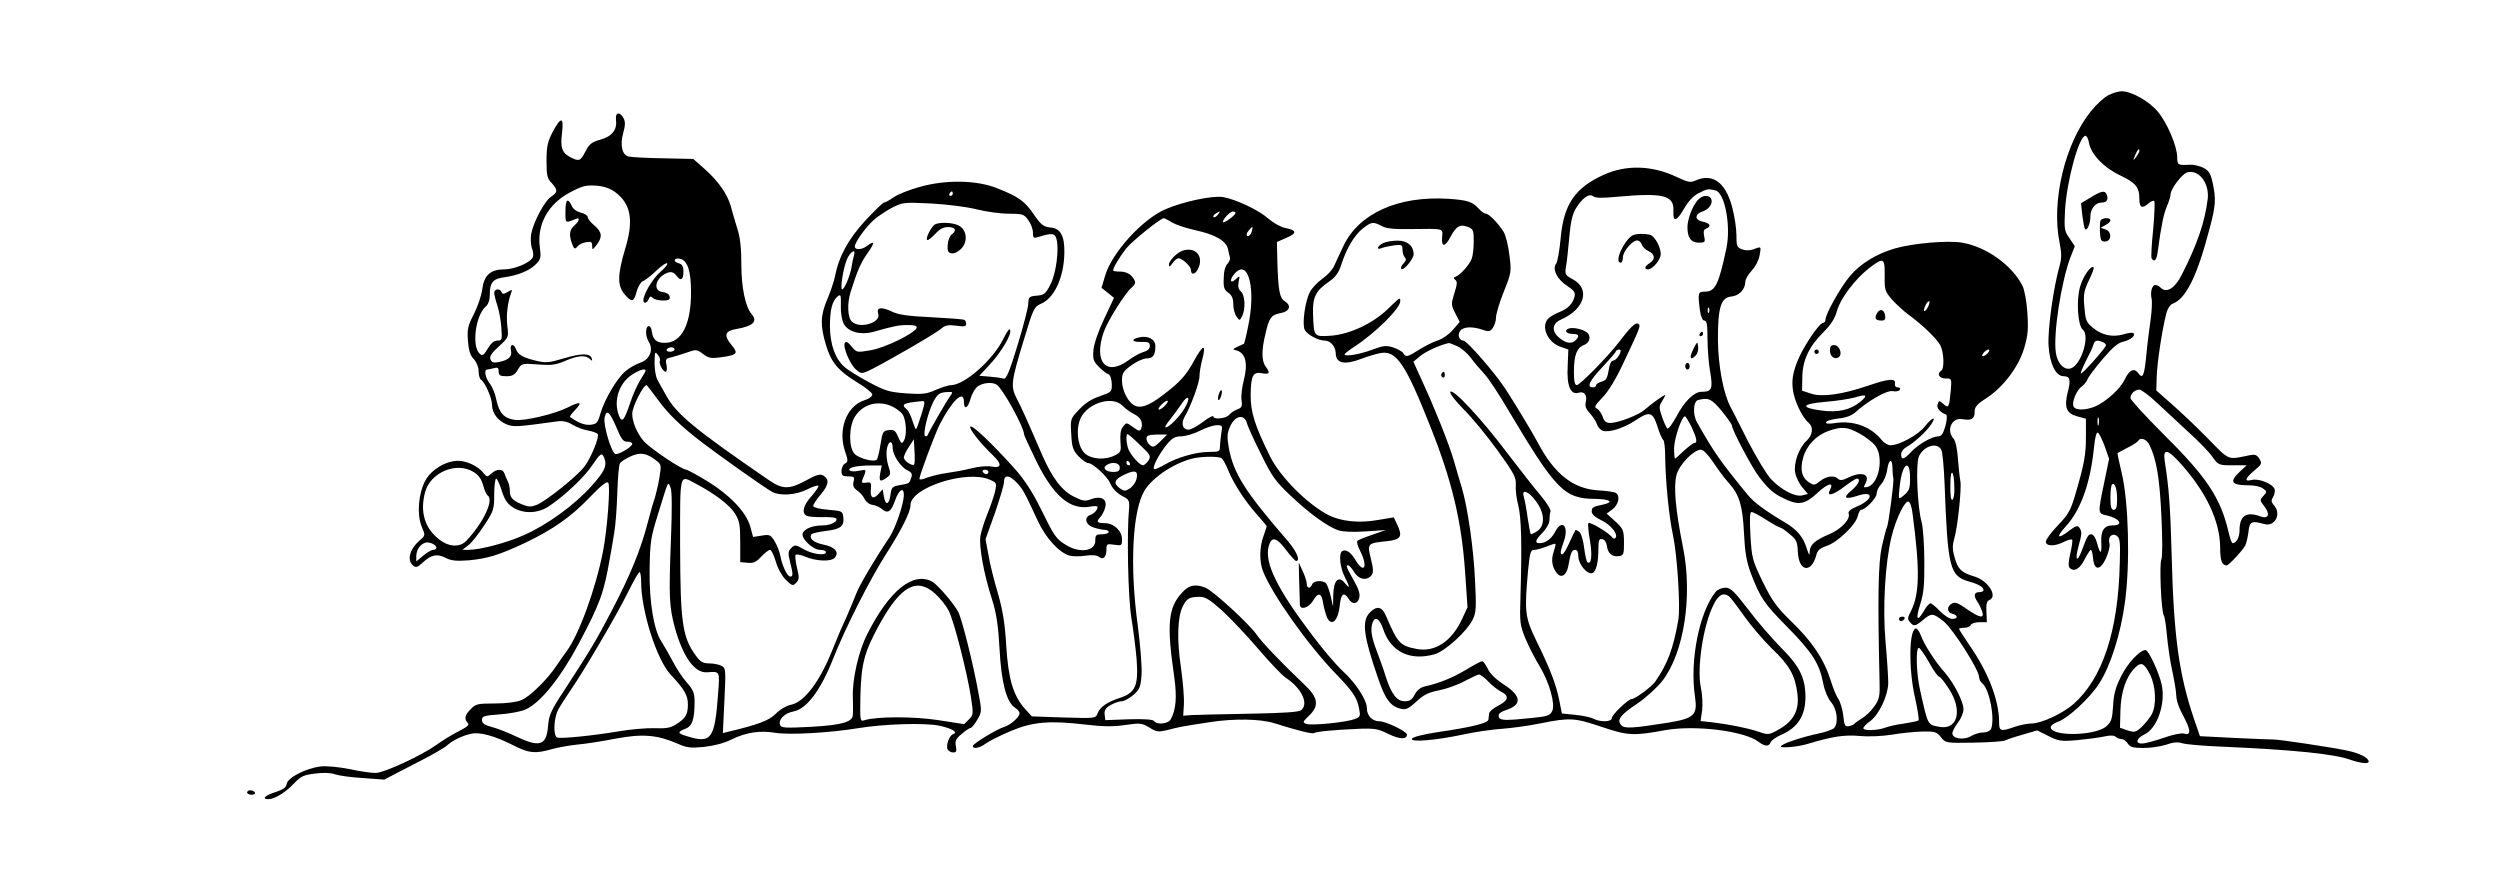 <svg version="1.0" xmlns="http://www.w3.org/2000/svg" width="1497.333" height="526.667" viewBox="0 0 1123 395"><path d="M947.2 42.7c-1.9.9-5.4 4.1-7.9 7.2-11.7 14.4-18 40.6-14.1 59.3.9 4.6.9 6.7 0 10.1-2.7 9.4-5.4 28.3-5 35.8.5 8.3 3.2 13.9 6.8 13.9 2.8 0 3.3 1.6 1.9 6.9-1.8 7-.7 9.8 4.1 11.1l4 1.1v7.9c0 8.4-.7 12.2-4.7 25.9-2.1 7.3-3.2 9.2-7.9 14.1-3 3.1-5.4 6.4-5.4 7.3 0 2.2 4.1 2.2 8.1.1 1.7-.8 3.3-1.3 3.7-1 .3.3-.1 3.1-.8 6.1-.9 3.9-1 5.9-.3 6.6 2 2 4.6.4 6.7-3.8 1.2-2.3 2.4-4.2 2.8-4.3.4 0 .8 1.7 1 3.7.5 5.8 3.3 5.7 5.9-.1 1.1-2.6 1.8-5.4 1.5-6.4-.9-2.8 1-4.9 3.1-3.6 1.6 1 1.8 2.5 1.5 12.5-.7 30.4-7.7 51.5-20.7 63.1-4.9 4.3-14.5 8.8-19 8.8-1.8 0-5.2.7-7.5 1.5-6.2 2.2-7 2-7-1.9 0-10-4.7-22.3-13.4-34.9-2.5-3.7-4.6-6.9-4.6-7.2 0-.3 1.1-.5 2.4-.5 1.3 0 2.6-.6 2.9-1.3.2-.6 1.9-1.2 3.8-1.2h3.4l-.2-4.6c-.2-3.4.2-4.9 1.2-5.3 4.2-1.6-.5-8.9-6.8-10.7-5.7-1.7-7.2-3.2-8.7-8.5-1-3.4-1-5.4-.2-8.2 1.6-5.4 3.4-22.8 2.8-26-.3-1.5-.8-6.1-1.1-10.1-.3-4.5-1.1-8.1-2-9.1-3.4-3.8-.7-9.6 4-8.7 4.1.7 5.5-.1 5.5-3.3 0-2.2 1-3.4 5.2-6.1 7.6-4.9 14.4-13.9 17-22.3 1.7-5.7 2-8.4 1.5-16-.3-5-1.3-10.5-2.2-12.2-4.6-9.2-16.3-17.6-27.2-19.4-6.3-1.1-22.2.3-30.1 2.6-8.3 2.4-15.6 6.9-20.2 12.4-4.3 5.1-11 17.1-11 19.6 0 .8-.5 1.4-1 1.4-1.9 0-9.6 11.7-11.9 18-1.8 4.9-2.2 7.6-1.8 11.6.5 5.1 4.2 12.9 7.2 15.4 2.2 1.9 1.8 5.4-1 8-3.5 3.3-5.9 10.1-5.1 14.4.4 2 1.8 4.9 3.2 6.5l2.5 3-2.4.6c-3.2.9-9.5-2.4-14.1-7.2-2-2.1-6.6-9.8-10.4-17.1-3.7-7.3-7.2-14.3-7.9-15.5-3.1-5.8-5.5-18.4-5.6-29.7-.1-14.7 1.3-19.4 6-19.8 3.5-.3 6.3-3.3 6.3-6.6 0-1.1 1.3-3.4 2.9-5.1 1.6-1.6 3.2-4.7 3.5-6.8.8-4.1.8-4.1-2.8-2.7-1.7.6-3.5.6-5.1 0-2.3-.9-2.5-1.5-2.5-6.5 0-3-.9-8.8-2-12.8-3-10.9-8.8-15-16.4-11.6-2.1 1-3.4.8-8.2-1.5-11.3-5.4-22.9-5.7-33.2-1-12.9 5.9-17.9 13.4-19.2 28.9-.5 5.3-1.4 10.2-2 11-1.9 2.3.6 7.2 5.1 10 3 2 3.6 2.9 3.2 4.7-.8 3.2-2.9 5.4-6.6 6.9-1.8.7-4 1.9-4.9 2.7-4 3.4-.8 11.1 5.5 13.1l3.2 1.1-.3 7.5c-.5 8.8 1.3 13.1 5 11.9 2.5-.8 3.9 1.2 3.1 4.4-.4 1.7.2 3.1 2 5 1.3 1.5 2.8 3.7 3.1 4.9.4 1.2 1.6 2.5 2.6 2.8 2.8.9 9.4-1.2 14.4-4.5 6.5-4.4 8-4.1 10.1 2.5.9 3 2.1 5.7 2.6 6.1.5.3.9 3.8.9 7.7.1 10.4 1.7 27 3.5 35.1 1.9 8.7 3.4 32.3 2.4 38-2.2 12.8-4.9 20-10.4 27.8-1.4 2.2-9.1 7.8-10.5 7.8-1.6 0-9 7.1-9 8.6 0 1.7-5.2 1.9-8.3.2-1.2-.6-4.9-1.4-8.2-1.7l-5.9-.6-1.2-6c-1.5-7.4-4.1-14-10.2-26.5-5.2-10.6-5.5-13.2-3.8-31.7.8-8.1 1.1-9.3 2.8-9.3 1 0 3.5-.7 5.5-1.5s3.8-1.4 4-1.2c.2.2-.2 1.8-.8 3.6-1.2 3.4-.8 6.6 1.3 9.4 2 2.7 4.5 1.2 5.3-3.1 1-5.9 1.5-7.2 3.1-7.2.9 0 1.4 1.1 1.4 3 0 3.5 4.1 8.3 6.3 7.4 1.7-.6 2.7-4.8 2.7-11.1 0-3.7.3-4.4 1.8-4.1 1 .2 1.8 1.4 2 3 .4 3.3 2.4 5.1 5.4 4.6 2.1-.3 2.3-.8 2.3-6.2-.1-5.5-.3-6-3.9-9.4l-3.9-3.5 2.6-1.9c2.8-2.1 3.6-6.1 1.5-7.4-.6-.4-4-.9-7.5-1.1-11.5-.6-20-7.2-27.6-21.6-2.5-4.7-10.1-17.3-14.6-24.2-4.5-6.9-17.2-21.5-18.7-21.5-2 0-2.9-2.7-1.4-4.5 1.5-1.8 5.5-1.9 9.9-.4 2.8 1 3.4.9 4.6-.7.8-1.1 1.5-3.2 1.5-4.8 0-1.6 1.6-6.8 3.5-11.6 3.4-8.5 3.5-8.9 2.5-16.5-.5-4.3-1.7-9-2.6-10.4-2.4-3.8-6.6-8.1-7.9-8.1-.7 0-2-.9-3.1-2.1-3-3.3-5-4-13.8-4.6-22.5-1.4-40.1 6.5-47.1 21.1-1.6 3.5-3.6 7.6-4.3 9.2-.7 1.6-3 4.1-5.2 5.6-2.1 1.5-4.7 4.2-5.6 6-2.2 4.1-3.6 14.6-2.3 17 1.2 2.2 6.1 4.8 9 4.8 2.5 0 4.8 2.6 4.9 5.6 0 4.7 4 5.5 11.7 2.5 2.6-1 6.4-2.1 8.4-2.5 7.1-1.3 11.2 4.7 22.4 33 9.7 24.3 14 42.4 15.6 65.1l1.1 16.1-2.5 5.4c-4.7 10-12.2 14.9-20.4 13.3-7.4-1.4-8.5-2.6-13.7-14.8-1.8-4.3-4.2-4.8-7.4-1.4-3.6 3.8-2.7 10.5 3.8 29.3 3.2 9.5 5.6 12.7 10.3 13.8 2.2.5 3.4 0 7-3.3 3.3-3.1 5.5-4.1 10.1-5 3.2-.6 8.3-2.4 11.4-4.1 3.1-1.6 6-3 6.6-3 .6 0 2.4 1.4 4 3 1.5 1.7 4.1 3.7 5.7 4.6 4 2 3.6 4-1.1 6.4-2.2 1.1-4.1 2.7-4.1 3.5-.1.8-.2 2.1-.3 2.7-.1 1.6-7.2 3.4-22.3 5.6-7.3 1.1-11.8 2.3-12.1 3.1-.5 1.6 10.6.7 23.3-2 5-1.1 12.6-2.2 17-2.5 4.4-.3 12.3-1.4 17.7-2.5 13-2.6 15.1-2.5 27.5 1.7 11.6 3.9 14.2 4 28.3 1.4 13.3-2.4 35.5.3 41.9 5.2 2.9 2.2 4.7 2.3 5.5.2.3-.8 2.5-2.4 4.9-3.4 7.3-3.2 10.7-8.6 10.7-16.9 0-8.5-2.6-13.8-10.7-21.9-4-4-10.8-11.8-14.9-17.3-6.4-8.3-8-9.9-10.3-9.9-1.5 0-3.5.8-4.3 1.7-7.4 8.9-11.9 31.1-9.4 47.3 1.2 8.2-.4 9.7-11.9 11.6-16.3 2.6-19.9 2.8-21.3 1.1-2-2.4-.4-4.5 7.2-9.6 4-2.7 9-7.3 11.3-10.2 9.8-12.7 13.7-38.2 9.3-60.1-3.4-16.8-4.3-27.5-2.9-32.5 1.3-4.7 7.7-11.3 11-11.3 1 0 3.3 2.4 5.5 5.7 2.1 3.2 5.2 7.3 7 9.3 4.7 5.2 6.2 10.1 6.8 22.5.4 8.4 1.1 12.6 3 17.8 4.3 11.3 6 13.8 16.8 24.7 11 11.2 14.1 16.2 15.8 25 .6 3.3 2.1 6.7 3.5 8.4 2.6 3 3.4 8.7 1.6 11.4-.5.8-3.7 2-7.2 2.7-7.9 1.7-16.9 4.7-16.9 5.8 0 .9 7.8.2 12.2-1.2 11-3.3 16.3-4.1 23.2-3.5 4.3.4 10.2.1 14.6-.6 4-.7 10.1-1.3 13.6-1.4 5.6-.1 6.4.2 8.3 2.6 2.1 2.6 2.1 2.6 14.9 2.4 7-.1 13.3-.6 14-1 .7-.4 4.2-1.6 7.8-2.6l6.5-1.9 5 2.5c4.5 2.3 5.7 2.5 12.7 1.9 4.2-.4 9.7-1.1 12.1-1.6 3-.7 4.8-.6 5.5.1.5.5 1.7 1 2.6 1 .8 0 2.1.9 2.8 2 1 1.6 2.3 2 7.1 2 3.2 0 7.8-.7 10.2-1.5 3.1-1.1 5.1-1.3 7.3-.6 1.7.5 9.6 1.2 17.6 1.5 31.8 1.4 50.1 3.2 57.5 5.8 5 1.7 8.5 2.1 8.5.9 0-1.7-4.1-3.8-10-5-7.3-1.5-30-4.9-32.5-4.9-1.1 0-9-.3-17.6-.7l-15.7-.8-2.6-7.6c-6.8-20-9.2-37.2-10.1-74.1-.6-21.5-1.2-29.8-3.1-41.8-.9-5.9 1.2-5.6 7.1 1 11.6 12.9 17.7 25.9 17.8 37.8 0 5.9.8 7.9 2.9 8 .9 0 6.9-6.4 8.3-8.8.5-1 1.2-3.7 1.5-6.2.5-4.8 1.3-5.2 7.1-3.6 4.8 1.4 7.9-4.6 4.3-8.5-1.2-1.4-1.3-2.1-.3-3.7.7-1.1.9-2.7.6-3.6-.9-2.3-7.2-4.8-10.2-4-3.5.9-3.1-.6 1.1-4.2 3.4-2.8 3.6-3.2 2.3-5.3-1.1-1.8-2-2.1-4.4-1.6-10.1 2.1-8.8 2.6-18.8-7.6-5.1-5.2-12.4-12.1-16.2-15.4l-6.9-6.1.2-6.4c.2-6.3 2.4-20.7 4.3-28.2.5-2 1.7-3.9 2.7-4.3 6.1-2.1 11.2-12.5 16.8-34 2.7-10.1 2.9-13.2 1.3-20.5-.9-4.1-1.7-5.3-4.1-6.6-1.6-.8-4.4-1.5-6.1-1.4-5.4.3-5.7.1-5.7-3.3 0-4.9-4.4-15.3-8.6-20.4-3.9-4.8-11.9-9.3-16.4-9.3-1.4 0-4 .8-5.8 1.7zm-8.8 21.6c1 5.1 6.6 11 14 14.5 7.1 3.4 8.6 5.3 8.6 10.6 0 3.9 1.3 4.5 4.2 1.9 1-.9 2.1-1.3 2.5-1 .3.4.1 6.1-.5 12.8-.7 6.6-1 12.5-.7 13 1.3 1.9 2.3.7 2.8-3.4 1.5-11.3 2.6-16.6 4.1-20.1.9-2.1 1.6-4.5 1.6-5.2 0-2.5 5.2-9.4 7.6-10 5.2-1.3 9.9 4.9 9.1 12-1.3 10.4-4.7 20.4-11.7 34.1-2.9 5.8-6.6 8.2-9.1 6-.8-.8-2.1-1.5-2.7-1.5-1.5 0-2.4 3.3-1.7 6.2.3 1.2.1 5.7-.5 9.8-.6 4.1-1.5 11.2-1.9 15.8-.9 9.1-1.6 10.6-3.6 7.8-1.9-2.5-4-1.5-6.1 2.9-1.9 4.1-8.4 10-13.3 12.1-4.4 1.8-9 1.8-9.7-.1-.8-2 1.4-7.2 3.7-8.9 1-.7 2.2-2.1 2.6-3.2.4-1.1 3.5-5.2 6.8-9.1 4.4-5.2 6.9-7.3 9.2-7.8 3.4-.7 6-3 4.5-3.9-.5-.3-2.5 0-4.4.6-4.8 1.4-9.7.4-13.7-3-3-2.4-3.3-3.4-3.8-9.3-.5-5.6-.2-7.3 2-11.9 1.5-3 2.4-5.6 2.2-5.9-1.2-1.1-4.7 3.8-6.1 8.6-1.8 6.2-1.1 17.5 1.2 19.4 3.3 2.7-.6 15.5-5.2 17.3-3 1.2-6.2-2-6.9-6.9-1.3-8.2 2.4-31.9 6.5-42.8l2-5.1-2.4-3.6c-2.3-3.2-2.4-4.2-2-12.5.8-13.4 6.3-33.5 9.2-33.5.6 0 1.3 1.5 1.6 3.3zm22.6 3.5c0 .5-.7 1.7-1.5 2.8-1.4 1.8-1.4 1.7-.4-.9 1.2-2.7 1.9-3.4 1.9-1.9zM770.7 85.6c4.1 1.1 6.9 16 4.8 25.9-3.4 16.1-5 19.5-9.5 19.5-3.3 0-3.4.5-2.4 8.4.4 2.9 1.2 4.6 2 4.6 1.1 0 1.4 1.9 1.4 8 0 4.4.5 11.1 1.2 15 1.3 7.7.8 9-3.9 9-3.3 0-7.6 4.2-11.2 11-1.8 3.3-3.6 5.8-4.1 5.5-.4-.3-1.5-2.6-2.4-5.2-1.4-4.1-1.4-4.9-.1-6.9.8-1.3 1.5-2.6 1.5-2.9 0-.6-6.1 3.8-9.4 6.7-2.5 2.2-11.8 5.8-15.2 5.8-1.9 0-2.8-.7-3.5-2.9-.6-1.6-1.8-3.2-2.6-3.6-1.3-.5-.9-1.4 2.4-4.8 2.7-2.7 6.2-8.4 9.8-16.2 7.4-15.7 7.7-16.3 6.3-17.1-1.1-.7-3.7 1.8-8.8 8.6-4.6 6-17.3 19-18.7 19-.9 0-1.3-1.7-1.3-5.9 0-7.5 1.3-10.9 4.5-12.1 2.7-1 3.4-4.1 1.3-5.7-1.9-1.5-6.4-2.4-8.2-1.7-2.2.9-1 2.4 2 2.4 2.6 0 3.1.9 1.2 2.8-1.8 1.8-4.2 1.5-7.2-.9-3.8-3-3.5-6.6.7-8.4 10.6-4.7 13.2-13.8 5.1-18.1-3.3-1.8-3.5-2.2-3-5.4.4-1.9 1-7.8 1.5-13.2.6-7.1 1.4-10.6 3-13.2 3-4.8 6-6.9 7.8-5.4 1 .8 4.1.8 10.6.2 20.8-1.9 25.8-.7 25.4 6.4-.3 5.2 1.4 4.8 4.8-1.1 1.9-3.3 4.2-5.8 6.5-6.9 3.8-2 4.4-2.1 7.7-1.2zm-150.1 15.9c2.1 1.2 5.5 1.5 12.9 1.4 15.5-.2 14.6-.4 14.3 3.6-.4 4.6 1.3 4.6 3.7 0 2.6-4.9 4.3-5.9 7.8-4.6 2.5 1 2.7 1.5 2.7 6.5 0 3-.4 6.5-.9 7.8-1 2.7-5.1 7.3-7.2 8.1-1.1.4-1.1.7-.2 1.4 1 .7.9 2-.4 6-1.5 4.9-1.5 5.2.4 9l2 3.9-3.1 3.6c-1.7 2-4.7 4.1-6.7 4.7-2 .6-5.7 2.5-8.3 4.1-5.3 3.4-6.2 3.6-7.3 1.6-.4-.7-2.4-1.8-4.4-2.5-3.1-1-4.4-.9-9.3.9-5.7 2.2-12.6 3.3-12.6 2.2 0-.4 2-1.9 4.3-3.4 9.5-6.2 20.7-17.3 20.7-20.5 0-1.9-.1-1.8-5.7 3.6-6.8 6.5-16.9 11.2-25.4 11.9-7.8.5-7.7.6-8.1-9.8-.2-7.5 1.1-10.3 7.2-14.5 3-2.1 4.3-3.9 5.6-7.9 2.3-7.1 5.8-13 9.6-16 3.9-3 4.6-3.1 8.4-1.1zm226 22.3c-.1 6.5.1 7.1 3.4 10.9 1.9 2.1 5.3 5.2 7.5 6.8 6.3 4.6 12.5 10.7 14.1 13.6 1.6 3.2 1.9 10.5.4 11.4-2.1 1.3-1 3.5 1.9 3.5 2.8 0 2.8 0 2.4 5.2-.7 7.8-1 8.4-3.3 6.3-1.9-1.7-2-1.7-2.6 0-.7 1.7 1.1 3.8 3.8 4.7.5.2.4 2.4-.3 5.1-1 3.4-1.8 4.7-3.1 4.7-2.9 0-9 3.5-12.2 6.9-3.4 3.6-4.6 3.9-4.6 1.1 0-1.1 1.1-2.5 2.4-3.2 3.3-1.8 9.1-7.1 11.1-10.2 2.6-3.9.4-3.2-2.9 1-2.9 3.7-11.4 8.4-15.3 8.4-1.2 0-3-1-4-2.3-4.8-6-12.6-8.9-20.7-7.7-3.2.5-4.6.4-4.3-.4.2-.6 2.7-1.3 5.5-1.6 3.2-.3 5.9-1.3 7.4-2.6 5.8-5.3 14.4-10.2 17-9.7 1.4.3 2.9 0 3.2-.6.4-.6 0-1.1-.9-1.1-1 0-1.5-.7-1.3-1.8.4-2.4-2.9-2.1-12.2 1.1-11.5 3.9-20.6 5.2-25.5 3.5l-4-1.3.1-6c.1-7.7 3-13.8 9.4-20.2 3.5-3.5 5.3-6.3 6.2-9.7 1.5-5.5 8.2-14.4 14.6-19.3 6.3-4.8 6.9-4.5 6.8 3.5zM866 138c-.6 1.2-1.4 1.9-1.7 1.7-.2-.3.1-1.5.7-2.7.6-1.2 1.4-1.9 1.7-1.7.2.3-.1 1.5-.7 2.7zm-98.3 2.2c-.3.8-.6.5-.6-.6-.1-1.1.2-1.7.5-1.3.3.3.4 1.2.1 1.9zm176.7 13.4c.9.3 1.6 1 1.6 1.5 0 1-9.9 12.2-11.2 12.7-.5.2.5-2.2 2.1-5.5 1.7-3.2 3.3-6.6 3.5-7.6.6-1.8 1.5-2.1 4-1.1zm-290 1.8c1.8.8 4.6 3.1 6.2 5.2 1.6 2.2 4.4 5.5 6.2 7.4 1.8 1.9 6.4 8.9 10.3 15.5 21.8 36.7 25.5 40.5 39.4 40.6 6.7.1 8.7 1.4 3.8 2.5-4.8 1-5.3 1.3-5.3 3.2 0 1.2 1.6 2.6 4.5 4 4.3 2.1 7.6 6.4 6.1 7.9-.4.4-1 .3-1.4-.3-1.4-2-10.2-7.3-10.7-6.4-.3.5 0 3.9.7 7.7 1.1 6.8.7 11-1.1 9.9-.4-.3-1.1-3.2-1.5-6.5-.4-3.3-1.3-6.5-2.2-7.2-.8-.6-1.6-1-1.7-.8-.2.2-1.4 2.8-2.7 5.6-1.3 2.9-2.7 5.3-3.2 5.3-1.1 0-1-1.1.7-5.9 2.4-6.8-.9-10.2-4-4.1-1.6 3.1-4.3 5-6.9 5-2.4 0-1.9-1.5 1.4-4.8 1.7-1.8 3-4.1 3-5.5 0-1.4.2-3.1.5-3.9.3-.7-1.7-4-4.5-7.3s-9.6-12-15.1-19.2c-11.1-14.8-24.3-29-25.4-27.3-.4.7 2.2 4 5.9 7.8 3.7 3.6 10.5 11.9 15.2 18.4 7.6 10.5 8.5 12.3 8.3 15.6-.2 2 .3 6.2 1.1 9.2 1.4 5.6 1.7 17.4 1 41-.4 11.8-.2 12.9 2.3 19 1.5 3.6 4.3 9 6.2 12.1 4.4 7.2 7.2 17 5.8 20.2-1 2.1-2.1 2.5-9 3.2-12.7 1.3-14.7 1.2-15.1-.7-.2-1.1.8-2 3.2-2.8 7.5-2.4 7.1-6.4-1-11.6-3.4-2.2-6.1-4.8-7.1-7-.9-1.9-2.1-3.4-2.5-3.4-.5 0-3.9 1.8-7.5 4-6.1 3.6-11.8 5.9-18.5 7.4-1.7.4-3.4 1.8-4.3 3.6-1.2 2.3-2.2 3-4.5 3-3.5 0-6-3.2-8.5-11-.9-3-2.8-8.3-4.1-11.7-2.4-6.2-2.9-9.8-1.8-12.7 1.2-3 3.2-1.6 4.8 3.2 3.4 10 12 14.2 23 11.1 4.7-1.3 14.7-10.4 17.2-15.7 1.5-3.1 1.6-5.5 1-17.2-.6-14.3-3.3-33.1-6-42.1-.9-3-2.5-8.3-3.5-11.9-2.3-7.9-8.5-23.3-14.1-35.5l-4.1-9 3.1-2.6c2.4-2 8.9-5 12.8-5.8.1-.1 1.8.5 3.6 1.3zm73.6 2.2c0 1.5-2.2 4.4-3.4 4.4-.9 0-1.6 1.7-2 4.4-.6 3.6-1.2 4.5-3.1 5-1.4.4-2.5 1.1-2.5 1.6 0 .6-.7 1-1.5 1-2.9 0-1.5-3 4.3-9.1 3.1-3.3 5.9-6.5 6-7 .4-1 2.2-1.3 2.2-.3zm165 .9c-.7.8-1.7 1.5-2.2 1.5-.6 0-.5-.7.2-1.5s1.7-1.5 2.2-1.5c.6 0 .5.7-.2 1.5zm76.2 22.7c3.7 3.5 10.1 9.4 14.3 13.3 4.2 3.8 8.9 8.6 10.3 10.7 2.6 3.7 2.9 3.8 9.1 3.8h6.3l-3.1 2.9c-4.9 4.6-3.8 6.1 4.3 6.1 2.3 0 5.1.6 6.1 1.4 1.9 1.4 1.9 1.5.2 3.4-1.7 1.8-1.6 2 .4 4.6 2.8 3.5 1.9 5.9-1.6 4.6-6.4-2.4-9.5-.4-9.5 6.2 0 3.1-1.4 5.8-3.1 5.8-.4 0-1.3-2.4-1.9-5.3-3.6-15.2-9.9-24.6-29.2-43.7-8.1-8.1-14.8-15.4-14.8-16.2 0-1.9 2-3.8 4-3.8.9 0 4.6 2.8 8.2 6.2zm-133.7-.6c-4.5 3.6-9.9 4.8-17.4 3.8-9.7-1.3-8.9-3 1.9-3.9 4.9-.4 10.9-1.3 13.3-2 5.3-1.6 6-1 2.2 2.1zm-62.1 4c2.5 3.1 4.6 6.1 4.6 6.6 0 1.9 9.2 19.3 12.4 23.3 4.2 5.4 6.4 7.3 11.1 9.5 6.4 3.1 9.3 2.6 14.8-2.5 4.8-4.5 7.7-5.2 5.7-1.4-1.7 3.1 1.4 2.4 6.6-1.6 2.5-1.9 5-3.5 5.5-3.5 1.9 0 .8 2.6-2.3 5.2-4.2 3.4-3.1 4.4 2.6 2.5 7.7-2.6 7.1 1.9-.7 5-2.5 1.1-3.6 2-3.3 3 1 2.4-3.4 7.1-8.8 9.3-6.5 2.8-8.6 4.7-8.7 7.9 0 2-.3 1.6-1.4-1.8-1.5-4.9-4.4-8.3-9.5-11.3-9.3-5.5-14.2-9.2-17-12.6-12.1-14.8-15.1-19-22.7-32.5-2-3.4-1.7-9.5.5-10 4.7-1.2 6-.6 10.6 4.9zm-13.6 7.1c2.4 5.1 2.8 7.3 1.3 7.3-.5 0-2.6 1.6-4.7 3.5-2 1.9-3.8 3.5-4 3.5-.2 0-.4-2.1-.4-4.6 0-4.2 3.4-14.4 4.9-14.4.3 0 1.6 2.1 2.9 4.7zm182.9-1c-.3 1-.5.4-.5-1.2 0-1.7.2-2.4.5-1.8.2.7.2 2.1 0 3zm-107.3 4.1c2.7 1.5 5.8 3.9 7 5.4 4 5.5 1.5 17.6-3.8 18.6-1.5.3-1.6.1-.6-1.7 2.2-4.2-1.9-5.5-7.9-2.5-2.4 1.2-3.6 1.3-4.4.5-1.7-1.7-5.2-1.3-8.1 1-2.5 2-2.8 2-5.1.5-3.2-2.1-4-5.7-2.5-11.1 1.5-5.4 5.8-9.9 11.3-11.9 6-2.1 8.6-1.9 14.1 1.2zm110 5.6l2 5.7-2.2 10.7c-2.9 13.9-2.9 13.9 1.1 14.7 5.8 1.3 7.9 4.5 2.8 4.5-3.9 0-5.5 2.3-5.2 7.6.3 5.5-.5 5.7-1.9.4-.6-2.4-1.7-4-2.6-4-1.4 0-1.8.7-4.4 7.7-2 5.2-3 3.8-1.4-2 1.6-6.1 1.7-6.7.5-8.6-.8-1.2-1.6-1-4.5 1.2-5.4 4.2-6.3 3.2-1.6-1.9 6.7-7.3 11-19.5 12.6-35.2.4-4.3 1.1-7.1 1.7-6.9.6.2 1.9 2.9 3.1 6.1zm20.2-.4c3.1 6.4 4.5 14.7 5.3 31.7.5 10.6.5 18.5 0 19.5-1 1.9-.1 23.7 1.1 25.3.4.5 1 4.6 1.4 9 .4 4.4 1.4 11.4 2.3 15.5.9 4.1 1.7 8.8 1.8 10.5.2 3.7.9 5.7 4.1 11.8 2.6 5.1 2.4 7.2-.6 6.2-1-.3-5.2.5-9.3 2-4 1.4-8.3 2.5-9.5 2.5-3.2 0-2.6-2.3 1.1-4.1 5.8-2.8 9.6-13.9 7.7-22.5-1.2-5.4-5.9-15.4-7.2-15.4-2.6 0-8.1 5.9-11 11.8-2.5 4.9-3.4 8.3-3.6 13.4-.4 6-.8 7.1-3.2 9.2-5 4.1-24 4.5-24.8.5-.2-.9 1.2-2 3.5-2.8 4.5-1.7 14.1-10.6 18.2-17 5.1-7.8 9.7-22.3 11.6-36.4 2.4-17.2 1.7-45-1.4-58.1-1.2-4.9-2-9-1.9-9.1.2-.1 2.2-1.2 4.5-2.4 2.3-1.1 4.5-2.6 4.8-3.1 1.1-1.8 3.8-.7 5.1 2zm-93.6 2c.6 1 1.2 7.9 1.5 15.2 1.4 37.9 2.3 41.5 10.9 44 4.4 1.2 6.6 2.5 6.6 3.9 0 .5-.9.9-2 .9-2.3 0-2.6 1.7-.6 4.5.7 1.1 1.6 3 2 4.2 1.1 3.3-1.1 2.9-6.9-1.1-3.8-2.7-5.2-3.3-6.7-2.5-2.4 1.3-2.3 4 .2 4.6 2.7.7 2.6 2.3-.1 2.3-1.2 0-3.6-1.6-5.5-3.5-1.8-1.9-3.7-3.5-4.2-3.5-.6 0-2 1.6-3.1 3.6-3 5.1-3.7 3.5-1.5-3.3 1.5-4.6 1.9-8.6 1.8-19.3 0-7.4-.6-15.3-1.2-17.5-1.9-6.4-2.7-25.8-1.3-29.3 2-4.8 8.2-6.8 10.1-3.2zm-21.9 8.2c0 1.8.2 4 .4 4.8.3 1.8-2.2 20.7-2.9 21.9-.3.4-1.3 4.3-2.3 8.7-1.6 7.6-1.9 22.3-1 60.5.2 6.5-.1 8-2.3 11.1-1.3 2-3.8 4.4-5.5 5.4-1.6 1-3.2 2.1-3.5 2.5-.3.4-1.4.9-2.5 1.1-1.7.3-2.1-.4-2.5-4.7-.3-2.8-1.3-6.1-2.2-7.5-1-1.4-2.6-5.5-3.7-9.1-2.8-8.8-8.2-16.9-17.6-25.9-6.5-6.4-8.4-9-12.7-17.7-4.7-9.7-4.9-10.7-5.5-20.8-.4-7.5-.3-10.5.5-10.5.7 0 3.6 1.6 6.6 3.5 3 1.9 5.9 3.5 6.3 3.5.4 0 2.4 1.3 4.2 2.9 3.1 2.5 3.5 3.5 3.7 8.1.4 8.8 6.1 9.7 8.3 1.3.5-2.1 1.7-3.1 4.7-4.1 4.8-1.6 13.1-9.5 13.9-13.4.4-1.5 1-2.8 1.5-2.8 1.9 0 7-5.3 7-7.3 0-1.1.9-3.1 2.1-4.3 1.1-1.2 2.3-4 2.6-6.3.7-4.9 2.3-5.5 2.4-.9zm7.9 4.6c0 5-.4 5.8-3.4 8.2-1.9 1.5-1.9 1.3-1.2-5 1.1-9.9 4.6-12.3 4.6-3.2zm19.9 4.4c.1 2.6-.3 5-.9 5.3-.6.4-1-2.1-.9-6.7 0-8.1 1.7-6.9 1.8 1.4zm73.1 5c0 3.6-.4 4.8-1.5 4.8s-1.5-1.3-1.5-5.3c0-3 .3-5.7.7-6 1.2-1.3 2.3 1.7 2.3 6.5zm-261 1c4 5.4 4.1 11 .5 13.4-1.4.9-2.7 1.5-2.9 1.3-.2-.2-.8-3.6-1.4-7.4-.5-3.9-1.3-8-1.7-9.3-1.2-3.8 2.2-2.6 5.5 2zm169.1 5.4c3.4 25.7 3.2 36.3-.8 44.1-1.4 2.6-1.5 3.4-.4 4.7 1.8 2.1 2.4 2 5.9-.9 3.8-3.2 4.5-3.2 9.4.7 4.1 3.4 15.8 21.7 15.8 24.9 0 .9.6 2.2 1.4 2.8 3.3 2.7 5.8 15.8 4 20.5-.4.9-1.8 1.6-3.4 1.6-1.6 0-4.1.7-5.7 1.7-3.4 1.9-8.3 1.1-8.3-1.3 0-.8 1.1-3 2.5-4.8 1.4-1.8 2.5-4.5 2.5-6 0-3.4-4.2-11.6-8.3-16.4-4.4-4.9-9.4-12.7-10.9-16.9-.7-1.8-1.7-3.2-2.3-3-3 1-3.2 18.1-.3 31 1.2 5.3 1.9 10 1.6 10.3-.3.3-3.2.9-6.4 1.4-3.3.4-7.2 1.3-8.7 1.9-3.5 1.3-9.7 1.4-9.7.2 0-.5 1.4-2 3.1-3.2 3.9-2.8 8-11.4 8.1-17.1 0-2.4-.5-10.6-1.2-18.3-1.4-15.6-.2-35.7 2.7-47.5 1.9-7.9 6-16.3 7.6-15.7.7.2 1.5 2.6 1.8 5.3zm-82.5 37.2c.6.4 3.6 4.3 6.7 8.7 3.1 4.4 8.8 11.1 12.7 14.9 7.8 7.4 10.4 12 11.4 20.3.9 7.2-1.6 12.1-8.1 15.8-4.7 2.7-4.9 2.7-9.3 1.2-4.7-1.6-13-3.3-21.3-4.3l-4.8-.5.7-4.8c.3-2.6.1-7.3-.6-10.4-1.8-8.8 1.1-27.9 5.7-37 2.2-4.5 4.3-5.7 6.9-3.9zm89.9 29.7c2 3.6 4 6.5 4.6 6.5.5 0 2.5 2.5 4.4 5.5 6.2 9.6 3.9 18.5-4.3 17-5.4-1-5.1-.4-8.7-16.5-1.7-7.2-2-19-.6-19 .5 0 2.6 2.9 4.6 6.5zm99.3 5.5c2.6 5.2 3 13.6.8 17.8-.8 1.5-2.8 4-4.4 5.6-2.8 2.6-3.3 2.7-6.5 1.7l-3.4-1.2.2-7.7c.2-8.3 2.5-15.2 6.5-19.2 2.8-2.8 4.1-2.3 6.8 3z"/><path d="M939.1 88.7l-4.3 2.6.6 5.6c.4 3 .9 5.7 1.2 6 .9 1 2.4-2.4 2.4-5.6 0-3.5 2.2-6.3 5-6.3 2.3 0 3.2-1.3 2.4-3.4-.8-2.2-2.2-2-7.3 1.1zM943.5 99.2c-.2.7-.3 3.1-.2 5.3.2 3.3.6 4 2.2 4 3 0 3.3-4.3.4-5.4l-2.3-.8 2.2-1.2c1.2-.6 2.2-1.6 2.2-2.1 0-1.5-4-1.2-4.5.2zM762.7 89.8c-2.4 2.6-4.7 8.7-4.7 12.2 0 4.8 1.6 7 5.1 7 2.8 0 3-.2 2.4-2.9-.4-2.1-.2-3 .9-3.4 2.5-1 1.8-2.4-1.4-3.1-3.9-.7-3.9-3.4 0-4.7 4.5-1.6 5.4-6.9 1.1-6.9-1 0-2.5.8-3.4 1.8zM733.2 105.8c-4 2.6-8.2 12.2-5.2 12.2.6 0 1-1.1 1-2.4 0-2.6 4.2-7.6 6.4-7.6.8 0 1.7.8 2.1 1.8.3 1.1 1.7 2.4 3 3 3 1.4 3.2 3.7.5 5.4-2.3 1.5-2.6 2.8-.7 2.8 2.1 0 5.7-4.4 5.7-6.9 0-3-2.5-7.7-4.5-8.5-2.3-.8-6.7-.7-8.3.2zM763.5 150c-.3.5-.1 1 .4 1 .6 0 1.1-.5 1.1-1 0-.6-.2-1-.4-1-.3 0-.8.4-1.1 1zM760.7 156.7c-2 3.9-1.5 5.5.9 3.1.9-.8 1.4-2.7 1.2-4.1-.3-2.4-.4-2.4-2.1 1zM757 164.5c0 .8.5 1.5 1 1.5.6 0 1-.7 1-1.5s-.4-1.5-1-1.5c-.5 0-1 .7-1 1.5zM621.3 109.2c-2.7 1.3-3.2 3.4-.5 2.2.9-.4 3.4-.9 5.5-1.2 3.4-.4 3.7-.2 3.7 2 0 1.3.5 2.9 1.1 3.5.7.7.5 1.5-.7 2.7-.9.9-1.3 2-.9 2.4.9 1 5.5-4.5 5.5-6.6 0-3.8-2.9-6.2-7.3-6.1-2.3 0-5.2.5-6.4 1.1zM843.1 140.8c-1.2 2.2-.6 3.2 2.1 3.2 1.4 0 1.9-.6 1.6-2.2-.4-2.9-2.4-3.4-3.7-1zM822 157.5c0 2.8 2.5 4.4 4.2 2.7 1.5-1.5-.1-5.2-2.3-5.2-1.4 0-1.9.7-1.9 2.5zM815 158c0 .5.5 1 1 1 .6 0 1-.5 1-1 0-.6-.4-1-1-1-.5 0-1 .4-1 1zM647.5 167.9c-.3.5-.1 1.2.5 1.6.5.3 1-.1 1-.9 0-1.8-.6-2.1-1.5-.7zM853 278c0 .5.4 1 .9 1 .6 0 1.3-.5 1.6-1 .3-.6-.1-1-.9-1-.9 0-1.6.4-1.6 1zM276.7 53.7c.6 4.6-1.7 7.5-6.9 9-4 1.1-5.1 2-6.8 5.3-2.3 4.4-2.8 4.7-7 2.5-3.6-1.9-4.4-4.3-3.5-11.1.8-7-.6-7-4.2-.2-2.3 4.4-2.8 6.6-2.8 13 0 6.6.3 8 2.3 10 2.8 3.1 2.8 4.2-.3 6.2-2.9 1.9-7.9 11.4-8.9 16.7-.3 2-.2 4.8.3 6.3.6 1.4.8 3.2.5 4-.9 2.5-8.2 5.6-12.8 5.6-6.3 0-9.2 2.6-10 9.1-.4 2.9-2.1 7.8-3.8 11.1-2.6 5.1-3 6.6-2.6 11.8.3 4.4 1 6.6 2.6 8.3 1.3 1.4 2.2 3.6 2.2 5.5 0 1.7.5 3.4 1 3.7 1.8 1.1 5 8.3 5 11.2 0 3.8 2.5 7.2 6.5 8.9 3.2 1.3 4.6 1.2 22.7-1.3 2.7-.4 4.7.1 7 1.5 1.8 1.1 5 2.3 7 2.6 2.1.4 4 1.1 4.3 1.6.8 1.3-3 10.7-6 14.6-3.3 4.4-16.9 15.2-21.2 17.1-2.8 1.1-3.8 1.1-7-.2-4.2-1.8-5.3-3-5.3-6.3 0-1.2-.4-3-.9-4-.5-.9-1.2-2.5-1.5-3.5-.7-2.2-3.4-2.2-5.9 0-1.8 1.7-2 1.7-3.6-.3-2.4-3-7.4-5.4-11.3-5.4-5.5 0-12 3.9-14.7 8.8-3.2 5.9-3.9 15.3-1.7 20.7 1.7 4 1.7 4-.7 6.1-4.7 4-6 9-3.2 11.4 1.3 1.1 2 .9 4.3-1.2 3.8-3.6 6.5-4.2 10.4-2.2 2.5 1.3 4.7 1.5 10.4 1.1 8.4-.8 13.7-2.4 25.4-7.9 12.5-6 20.6-11.7 28.8-20.3 5.1-5.3 7.7-7.4 8.4-6.7 1.1 1.1-.4 21-2.3 30.7-3.3 17.1-11 38-16.5 45.2-.8 1-2.6 3.7-4.2 6-4.1 6.3-12.1 14.2-16 15.8-2.1.9-6.8 1.5-11.9 1.5-7.6 0-8.6.2-10.8 2.5-2.7 2.6-3.1 4.5-1.4 6.2.9.9-.2 1.8-4.1 3.8-2.8 1.4-7.2 4.1-9.8 6-6.7 4.8-23.1 12.4-27.2 12.7-1.9.1-7.3-.7-11.9-1.7-5.1-1-10.3-1.5-13.2-1.2-6.4.8-14.7 5-15.1 7.8-.2 1.6-1.6 2.6-5 3.7-4.7 1.4-6.4 3.2-3.3 3.2 2.8 0 7.9-3.1 11.5-7 3.1-3.3 4.4-3.9 9.5-4.5 3.5-.5 7.1-.4 8.9.3 1.7.6 7.4 1.4 12.6 1.7l9.6.7 12.9-6.7c7.2-3.6 13.9-7.4 15-8.4 2.6-2.4 7.2-4.7 11.2-5.5 3.8-.9 10.7 1 19.1 5.3 6.9 3.5 9.6 3.7 16.8 1.7 2.7-.8 7.8-1.7 11.4-2.1 3.6-.3 11.5-1.5 17.5-2.7 12.3-2.3 18.8-1.7 28 2.3 4 1.8 5.8 2 11.9 1.4 4.3-.5 9-1.7 11.9-3.2 6.7-3.3 12.9-4.3 20.1-3.1 6.3 1 24.2 0 37.1-2.1 11.4-1.9 30.1-2.5 36.5-1.1 5.9 1.3 8.6 3 6.1 3.8-1.6.5-3.2 4.8-2.5 6.7.4.8 1.5 1.5 2.5 1.5 1.5 0 1.7-.5 1.3-2.8-.5-2.4 0-3.4 2.6-5.5 1.7-1.5 3.5-2.7 4-2.7.4 0 1.8-1.6 3-3.7 2.1-3.6 2.1-3.7.4-12.7-2.2-12.2-7.3-32.5-8.9-35.6-2-3.9-9.2-12.2-11.7-13.7-8.6-4.7-19.3 3.9-29.2 23.5-3.9 7.6-6.8 20.4-6.5 28.2.1 3.6.1 7.3 0 8.2-.2 3.2-5.1 4.5-18.8 5.3-11.8.6-13.4.5-13.9-.9-.9-2.3 2.1-5.3 6-6 5.9-1.1 12.2-9.4 17.8-23.6 5.5-13.9 16.4-35.4 23.5-46.6 7.4-11.6 11.3-19.4 11.3-22.5 0-7.8 25-15.9 35.4-11.5 3.3 1.4 3.4 1.5 2.6 5.3-.5 2.1-2 6.6-3.4 10-1.4 3.4-2.8 7.9-3.2 10.1-.7 4.6 1.5 17 5.3 28.7 1.9 6.1 2.7 11.4 3.3 22 .8 15.2 3.1 23.8 6.9 26.4 1.2.7 2.1 1.9 2.1 2.5 0 1.7-4 5.2-6.8 6.1-3.4 1-14.2 7.6-14.2 8.6 0 1.5 3 1 5.8-1.1 1.5-1.1 6.5-3.6 11.2-5.6 10-4.2 17.5-4.8 33.7-2.9 7.6.9 12.2 1 17.6.2 6.9-1 7.6-.9 11 1.1 3.1 2 4 2.1 7.9 1.2 5.6-1.5 6.4-1.6 19.3-3.6 11-1.7 22.7-1.5 29 .5 10.9 3.4 16.9 4.9 17.7 4.4 1.2-.7 8.8-1.4 19.8-1.9 7.6-.3 9.1 0 13.7 2.3 4.9 2.4 8.3 2.6 8.3.3 0-1.4-9.4-6-12.4-6-3.2 0-5.6-2.5-5.6-5.9 0-3.7-5.1-11.5-11-16.8-2.6-2.4-8.7-9.5-13.5-15.9-15.8-20.8-21.6-32.7-19.6-40 1.2-4.6 3.5-4.1 7.7 1.5 2.1 2.8 4.2 5.1 4.6 5.1 2.1 0 .3-4.3-3.9-9.2-19-21.9-24.2-30.2-26.3-41.5-.9-5.4-.8-6.7.7-10 2.2-4.7 6.2-5.4 7.4-1.3.3 1.4 3.2 7.7 6.3 13.9 4.9 10.1 6.6 12.4 13.4 18.8 8.3 7.9 16.3 13.7 21.3 15.5 1.9.7 6.7.9 12.3.5l9.1-.6-6 2.1c-3.3 1.1-6.3 2.3-6.7 2.7-.5.4.1 2.5 1.2 4.6 3.6 7.1 1.8 10.6-2.1 4.1-2-3.5-4.4-5.1-6-4-1.6.9-1 7.3 1.1 11.4 2.5 4.9 2.5 5.9.1 2.9-2.8-3.5-5.1-1.2-5.2 5.5l-.1 5.1-1-4.5c-.6-2.5-1.5-5.1-2-5.8-1.4-1.7-5.7-1.5-6.4.3-.8 2.1-2.4 1.9-2.4-.3 0-.9-.8-3.5-1.8-5.6l-1.8-3.9.2 8.9c.2 4.9.3 9.5.3 10.1.2 2.5 4 1.3 5.8-1.7 2.4-4.2 4-3.8 4.7 1.2.4 2.4 1.3 5.3 1.9 6.6 2.1 3.6 4.8.8 5.5-5.6.5-5.5 1.9-6.6 4-3.2 1.7 2.7 4 2.5 4.8-.5.4-1.7-.3-4-2.5-7.8-1.7-3-3.1-5.7-3.1-6.1 0-1.6 1.7-.3 3.3 2.4 2 3.3 5.6 4 7.7 1.5 1-1.2 1-2.7-.2-7.5-1.7-6.9-1.6-7 7.2-7.9 6.3-.7 7.2-2.1 4.6-7.5l-1.5-3.2-7.3 1.2c-8.2 1.5-16.5.6-22-2.2-9.4-4.8-21.7-17.1-26.3-26.4-6.8-13.7-8.8-19.9-8.7-27.8.1-8.6 1.1-10.4 5.3-9.5 3.2.6 3.6-.2 1.4-3.1-1.8-2.4-1.9-7.3 0-14.9 1.6-7.1 2.6-8.3 7-9.1 3.9-.8 4.7-3.4 1.6-5.3-2.3-1.4-2.9-4.9-3.3-17.2l-.2-9.4 4.3-1.9c4.8-2 4.7-3.4-.6-4.4-2-.4-5.2-2.2-7.3-4-4.3-3.9-14.8-8.9-20.7-9.9-4.7-.7-17.7 2-25.8 5.5-10.4 4.5-24.1 19.6-27.1 29.9l-1.6 5.4 2.8 2.2 2.8 2.3-4.3 9.2c-2.6 5.4-4.6 11.2-4.9 14-.4 4.4-.1 5.2 2.4 7.8 1.6 1.6 3.5 3.1 4.3 3.3.8.3 1.4 2.1 1.5 4.2.1 3.7 0 3.8-5.4 5.7-3.7 1.2-6.7 3.2-9.3 6-3.9 4.1-3.9 4.2-3.5 11 .3 6 .8 7.3 3.3 10 1.6 1.6 3.5 3 4.3 3 2 0 8.5 5.9 9.8 8.9 1.2 2.8 3.3 4.9 6.8 6.6 1.6.9 2 1.8 1.8 4.5-1.1 11.1-.5 40.3 1 49.5.9 5.5 2 14.1 2.4 19.1.8 11.5-.6 14.6-7.6 16.9-5.8 1.9-8.9 4.1-10 7-.8 2.2-1 2.2-15.2 1.8l-14.3-.5-3-3.3c-5.3-5.9-7.6-13.4-8.5-28.5-.6-10.2-1.6-16-3.8-23.7-1.7-5.6-3.6-13.3-4.2-17.1l-1.3-7 4.2-11.7c2.2-6.4 4.1-12.7 4.1-14.1 0-3.3 2.5-3.1 5.8.5 2.7 2.9 3.2 3.8 9.3 16.9 3.6 7.9 9.8 14.6 14.4 15.8 1.5.4 4.7.4 7.2 0 2.8-.4 5.1-.2 5.9.5 1.9 1.6 3.4.2 3.4-3.1 0-2.7.2-2.8 3.5-2.3s3.5.4 3.5-2.4c0-3.9-3.7-7.3-7.8-7.3-3.5 0-3.9-.6-1.8-2.9.8-.9 1.7-2.8 2.1-4.3.9-3.6-1.9-5.2-6.3-3.6-2.7 1.1-3.8.9-7.6-1-5.5-2.6-9.9-8.4-14.5-18.9-6.6-15.3-9.1-20.9-11.4-25.3-2.8-5.5-2.6-7.4 3.5-27.3 3.9-13 4.4-13.9 7.3-15.2 6-2.4 10.4-11.8 10.6-22.7.2-7.8-1.7-11.2-6.2-11.6-3.1-.3-4.2-1.1-7.4-5.7-4.1-6.1-6.9-8.1-16.5-11.9-9.1-3.7-23-4-35-.6-4.7 1.3-9.9 3.4-11.7 4.7-1.7 1.2-3.6 2.3-4.2 2.3-.5 0-4.3 3.7-8.5 8.2-7.7 8.4-11.9 16.2-13.6 25.3-.5 2.2-2 6.7-3.4 10-3.1 7.2-3.2 11.7-.6 20.4 2.3 7.8 5.4 11.6 14.1 16.9 3.5 2.1 6.5 4.5 6.7 5.3.2.9-1.3 2-4 2.9-7.6 2.7-11.4 13.1-8.3 22.4 1.5 4.5 1.5 5 .1 5.8-.9.5-1.6 2-1.6 3.3 0 2.1.5 2.5 3 2.5 2.7 0 3 .3 2.4 2.4-.4 1.7 0 2.8 1.6 3.9 1.3.9 2.8 2.6 3.4 3.9.6 1.3 2.3 2.5 3.6 2.6 1.4.2 3.3 1.1 4.2 1.9 2.5 2.2 4.1 1.2 5.8-3.7 1.7-5 4-6.5 4-2.7 0 4.1-3.8 15.1-6.6 19.3-6.1 9-13.5 21.5-14.8 25.1-.8 2.1-2.8 6.9-4.5 10.8-1.8 3.8-4.4 9.9-5.8 13.5-5.8 14.9-13 24.5-19.1 25.6-1.9.4-4.9 2.1-6.7 4-3.1 3.1-7.9 4.9-21.4 8.1l-2.4.6.7-14.6c.7-13.9.6-14.6-1.3-15.6-1.1-.6-3.6-1.1-5.5-1.1-2.8 0-4-.7-5.9-3.3-6.2-8.4-7.1-14.8-7.2-49.4 0-33.8-.5-32 7.1-28 8.5 4.5 15.2 9.6 17.5 13.3 2.1 3.4 2.4 5.1 2.4 12.9v9l3.3.3c2.6.3 3.9-.3 6.1-2.7 1.6-1.7 3.4-3.1 4-3.1.6 0 1.7 2.4 2.6 5.3.9 3.2 2.8 6.5 4.5 8.2 2.8 2.7 3.2 2.8 4.6 1.3 1.4-1.4 1.5-2.3.4-6.8-.7-2.8-.9-5.4-.6-5.8.4-.3 2.1 0 3.9.7 5.3 2.3 12.1 2.5 13.7.6 2.1-2.5 0-4.9-5.3-5.9-4.3-.9-6.4-2.7-5.2-4.6.3-.4 3.2-1.1 6.5-1.5 6.6-.8 8.3-2.1 7.8-6.2-.3-2.7-.6-2.8-6.7-3.3-3.6-.3-6.6-1-6.8-1.6-.2-.5 1.3-2.9 3.3-5.2 3.7-4.4 4.1-6.8 1.2-8.6-1.4-.8-3-.4-7.7 2.2-7.5 4.1-10.6 4.1-16.7-.1-33.4-22.9-41.6-29.7-46.2-38.1-1.5-2.7-3.3-5.8-3.9-7-.7-1.2-1.3-4.6-1.3-7.6.1-5 .2-5.3 1.5-3.6.8 1 1.2 2.3.9 2.7-.6 1.1 1.4 4.9 2.6 4.9.5 0 .7-1.3.4-3-.6-2.6-.3-3 2.2-3.5 1.6-.4 4.8-1.4 7.1-2.2 3.9-1.4 4.3-1.4 7.1.7 2.5 1.9 3.7 2.1 7.9 1.5 7.5-1 8.1-1.7 4.9-5.5-3.6-4.4-3.1-6.3 2.1-7.2 7.6-1.3 9.8-3.4 6.9-6.7-2.8-3.4-4.6-11.9-4.6-22.4 0-7.3-.5-12.1-1.9-16.3-1-3.2-2.3-7.7-2.9-10-1.6-5.4-5.6-11.1-11.8-16.6l-5-4.4-13.5-.3c-7.4-.1-14.4-.5-15.6-.8-2.9-.7-3.9-5.2-2.3-10.8.9-3.2.9-4.8.1-6.4-1.7-3.1-3.8-2.7-3.4.6zm-.1 32.8c6.8 5.2 8.1 12.5 4.3 25-3.7 12.4-3.7 17.2.2 21.3 2.8 3.1 3.7 2.8 4.9-1.9.6-2.2 1.9-4.3 2.8-4.6.9-.3 3.6-2.4 5.9-4.6 2.4-2.3 4.6-3.8 5-3.4.4.4-1 2.1-3 3.8-3.3 2.7-7.7 10-7.7 12.8 0 1.7 1.7 1.3 2.4-.6.5-1.2.9-1.4 1.8-.5.7.7 2.7 1.2 4.6 1.2 2.6 0 3.3-.4 3-1.8-.2-1-1.4-1.8-3.1-2-4.9-.6-3.1-7 2.5-8.8 1.5-.4 2.6 0 3.7 1.5 2 2.6 3.1 1.8 3.1-2.2 0-2-.6-3-2-3.4-2.7-.7-2.5-2.5.2-2.1 3.5.5 5.2 5.2 5.2 14.8.1 14.6-4.2 23-11.7 23-3.8 0-5.3-1.3-5.9-5-.1-1.4-.7-2.5-1.3-2.5-1.7 0-1.7 4.5-.1 7 2.3 3.6.5 8.1-4 9.5-1.9.7-4.8 2.3-6.4 3.7-3.8 3.1-9.5 12.8-11.3 19.1-1.2 4.2-1.7 4.7-4.5 5-2.5.3-5.6-.9-9.1-3.5-.3-.2.8-1.7 2.4-3.3 3.3-3.5 2.1-3.8-3.4-1-5.9 3-19.9 6.3-23.9 5.6-4.8-.7-6.9-3-8.2-8.8-.5-2.8-1.9-6.2-3-7.5-2-2.5-2.7-6.3-1.2-6.3.4 0 1.7-.3 3-.6 1.8-.5 2.2-.2 2.2 1.5s.6 2.1 3.4 2.1 3.8-.6 5.2-2.9c1.7-2.9 1.8-2.9 9-2.4 6.1.5 8.2.2 12.3-1.6 5.6-2.4 9.1-2.7 11-.9 1.1 1.1 1.3 1 .9-.2-.7-2.4-4.6-2.4-12.6 0-6.7 2-8 2.1-12.6 1-5.7-1.4-7.9-2.6-8.9-5.3-1-2.6-2.8-2.1-2.2.6.7 2.8-.9 4.4-5.3 5.3-2.5.5-3.3.3-3.9-1.2-.5-1.3.5-2.8 3.8-5.8 4.4-4 4.4-4.2 3.8-9.1-.6-4.6.1-10.7 1.7-14.9.6-1.6.5-1.7-1.6-.4-1.8 1-2.4 1-2.7 0-.6-1.7-3.3-1.5-3.3.3 0 .8.6 3.4 1.4 5.7.8 2.4 1.6 6.9 1.8 10 .4 5.5.3 5.8-1.8 5.8-1.5 0-2.9 1.2-4.3 3.6-1.7 2.9-2.4 3.4-3.5 2.4-3.8-3.1-2.1-17.1 2.5-21.2 1.2-1 1.9-2.9 1.9-5.3 0-5.7 1.4-7.3 6.8-8 6-.8 11.5-3.1 14.2-6.1 1.9-1.9 2.1-3 1.5-7.2-1.4-10.4 3.7-19.6 13.6-24.8 5.5-2.9 7.1-3.3 11.7-3 3.8.3 6.4 1.3 8.8 3.1zM428 87c0 .5-.5 1-1.1 1-.5 0-.7-.5-.4-1 .3-.6.8-1 1.1-1 .2 0 .4.4.4 1zm10.6 7c4.3 1.1 10.8 2 14.5 2 6.3 0 6.9.2 8.8 2.9 1.2 1.6 2.1 4.1 2.1 5.6 0 2.4.3 2.6 2.3 2 6.3-2 7.6-1.8 8.3 1 1.2 4.7-.2 15.2-2.7 20.2-2.2 4.3-2.8 4.8-6.1 5.1-3.5.3-3.8.6-3.9 3.5 0 1.8-2.2 10.2-4.8 18.7-3.5 11.6-5.1 15.4-6.2 15.1-.8-.3-3.6-.7-6.2-.9l-4.8-.4 4.4-4.7c5.3-5.7 10-13.4 9.5-15.8-.2-1.2-1.3.3-3.2 4.1-4.6 9.3-17.4 20.6-23.4 20.6-1.1 0-4.1 1-6.8 2.1-4.1 1.9-6 2.1-13.4 1.6-7.7-.6-9.4-1.1-17-5.2-4.6-2.5-9.5-5.5-10.8-6.8-4.1-3.7-6.3-10-6.4-18 0-7.6 1-11.5 3.5-13.6 1.4-1.1 1.5-.5 1.4 4.3-.1 3 .5 6.6 1.3 8 1.9 3.7 7.6 5.2 13.2 3.7 9.5-2.7 11.5-3.1 15.6-3.1 3.1 0 4.2.4 4 1.2-.9 2.5-14.1 9-20.6 10.1-6.4 1.1-6.4 1.1-8.7-1.7-1.5-1.9-2.5-2.4-3-1.6-1 1.6 2.1 9.3 4.9 11.9 2.1 1.9 2.6 2 5.2.9 5.1-2.2 30.8-17 33.1-19.1 1.8-1.6 3.1-1.9 6.8-1.4 3.5.5 4.5.4 4.5-.8 0-.7-.3-1.6-.8-1.8-.4-.3-7-.8-14.7-1.2-10.8-.5-15-1.1-18.2-2.7-4.6-2.1-6.7-1.7-5.8 1.2 1.3 4-8.5 6.9-11.9 3.4-1.9-1.8-2.1-8.2-.5-13.3 3.1-9.7 4.5-13 7.6-17.4 3.4-4.8 3.3-5.9-.3-3.2-2.4 1.8-5.4 1.9-5.4.2 0-1.8 4.7-8.5 8.4-11.8 1.7-1.6 5.4-4 8.1-5.5 4.9-2.5 5.4-2.6 17.7-2 7.3.4 16 1.5 20.4 2.6zM547 96.5c-.7.9-1.5 1.3-1.9 1-.3-.3.1-1 .9-1.5 2.1-1.4 2.4-1.2 1 .5zm8-.8c-.1 1-5 4.6-5.6 4.1-.6-.7 3-4.8 4.4-4.8.6 0 1.2.3 1.2.7zm-28.6 4.2c1.7 1 6.4 2.6 10.5 3.5 8.9 1.9 13.9 4.8 14.7 8.4.3 1.5.7 3.2.9 3.9.2.7-.3 1.9-1.1 2.8-1 .9-1.7 3.5-1.7 6.5-.2 4.1.2 5.2 2.1 6.5 1.6 1.2 2.2 2.6 2.2 5.3 0 2 .7 4.5 1.5 5.5 1.3 1.8 1.4 1.8 2.4-.2 1.7-3 1.4-9.6-.5-11.2-1.1-.9-1.4-2.2-1-4.3.6-2.9.6-2.9-1.4-1.1-2.5 2.3-2.8 0-.3-2.7 6.1-6.8 9.6 7.1 5.9 24.1-.8 4.1-1.7 7.5-1.8 7.5-.2.1-1.4.7-2.8 1.3-2.5 1.2-2.5 1.2-.3 1.8 3.8 1.2 4.9 5.8 3.1 12.9-.9 3.3-1.4 7.6-1.1 9.3.4 2.8.2 3.4-1.9 4.2-1.3.5-3 1.6-3.7 2.5-1.5 1.7-7.1 2.2-7.1.6 0-.5-2.1.6-4.6 2.5-2.5 1.9-5.4 3.5-6.5 3.5-2.7 0-3.5-2.7-1.7-5.9 2.7-4.5 6.7-15.5 6.6-18.1 0-1.4.5-4.5 1.1-6.9 2.1-7.8.7-7.8-3.5-.1-3.1 5.7-5.6 8.7-10.5 12.7-8.3 6.8-12.5 8.8-15.7 7.7-3.2-1.1-6.2-6.8-6.2-11.5 0-3.2.6-4.2 4.2-6.8 2.3-1.7 5.4-3.1 6.9-3.1 2.8 0 3.9-1.5 3.9-5.5 0-3.1-3.2-4.8-7.1-4-4.1.9-3.6 2.2.9 2.1 3-.1 3.7.2 3.7 1.8 0 1.3-1 2.2-2.8 2.7-1.5.4-4.6 2.1-6.9 3.8-9.8 7.2-15.6.8-11.1-12.5 1.6-4.9 9.7-17.8 12.7-20.3 2-1.7 2-2.6-.1-5.1-1.1-1.2-3-2-5-2-1.8 0-3.3-.2-3.3-.5 0-1.2 3-6.2 5.8-9.8 2.6-3.3 15.5-13.7 17-13.7.2 0 1.9.8 3.6 1.9zm35.9 4.1c-.5 1.9-2.3 2.9-2.3 1.2 0-.7 2-3.2 2.6-3.2.1 0 0 .9-.3 2zm-178.7 10.7c-.3 1-.8 3.4-1.1 5.3-.6 3.8-3.2 10-4.2 10s.5-9.6 2.1-13.4c1.5-3.6 4.2-5.2 3.2-1.9zM303 157c0 .5-.9 1-2.1 1-1.1 0-1.7-.5-1.4-1 .3-.6 1.3-1 2.1-1s1.4.4 1.4 1zm-13 9.5c0 .3-1.1 2.3-2.5 4.4-1.3 2.2-3.4 6.8-4.5 10.3-2.7 7.9-3.6 8.9-5 5.4-2.5-6.6 0-14.4 5.9-18.3 3.2-2.1 6.1-3 6.1-1.8zm157.7 6.3c2.7 1.7 12.3 19.1 12.3 22.3 0 .4 2.4 5.6 5.3 11.6 7.8 16 15.3 22.5 24.3 20.9 1.9-.4 3.4-.3 3.4.1 0 1.4-1.4 2.9-3.2 3.6-3 1.1-2.2 4.4 1.3 5.6 1.8.6 4 1.1 5 1.1 1.1 0 1.9.4 1.9 1 0 .5-1.3 1-3 1-2.6 0-3 .3-3 2.9 0 4.7-6.9 5.7-13 2-4.7-2.9-5.3-3.8-11.5-16.4-3.8-7.7-7.4-13.1-11.7-18-10.2-11.3-18.9-19.6-19.9-18.9-1 .6 4.5 7.6 10 12.8 4.3 4.1 4.1 6-.4 5.2-1.9-.4-5.9-.1-9.2.8-3.2.8-8.2 1.7-11.2 2.1-3 .4-6.9 1.4-8.8 2.1-1.8.8-3.3 1-3.3.5 0-1.5 6.9-20 9.1-24.4 5.6-10.9 10.9-15.9 10.9-10.2 0 3.8 1.8 3 3-1.5.6-2.1 2-4.6 3.3-5.5 2.3-1.6 6.4-2 8.4-.7zm-152.3 6.6c4.8 6.6 10.4 12 19.9 19.3 7.9 6 28.4 20.6 31.5 22.2 3.6 2 10.7 1.5 15.9-1.1 2.3-1.2 4.5-1.9 4.9-1.6.3.4-1.1 2.4-3 4.6-3.7 4-4.6 7.5-2.4 8.8.7.5 3.7.7 6.7.7 3.1-.1 5.9.1 6.4.4 1.8 1.1-1.8 3.3-5.4 3.3-4.8 0-8.4 1.4-9.3 3.5-.9 2.3 4.5 7.5 7.8 7.5 1.4 0 2.6.4 2.6 1 0 1.8-6 1-10-1.3-3.7-2.1-4-2.1-5.6-.5-1.4 1.4-1.5 2.3-.5 6.2 1.4 5.5 1.4 6.6.1 6.6-1.3 0-3.6-4.7-4.4-9-.3-1.9-1.5-5-2.6-6.8-1.8-3-2.3-3.2-5.8-2.6l-3.9.6-1.3-4.7c-1.8-6.5-9.3-14.3-19.5-20.5-4.5-2.7-8.7-5-9.2-5-2 0-16-9.4-19.1-12.8-3-3.5-5.2-8.6-5.2-12.3 0-3.2 4.9-12.9 6.5-12.9.1 0 2.3 2.9 4.9 6.4zm131.2-1.2c-1.7 2.5-9.3 15.6-9.9 17.3-.3.5-.8.7-1.2.3-1-.9 1.3-10.3 3.6-15 2-3.9 3-4.6 6.8-4.7 2.2-.1 2.3 0 .7 2.1zm105.4 5.4c-2.4 3.9-6.9 8.4-8.4 8.4-.5 0 .3-1.5 1.8-3.3 1.4-1.7 3.8-5 5.3-7.2 3.2-4.9 4.4-3 1.3 2.1zm-118.1 2.6c-1.1 3.4-2.1 6.4-2.4 6.6-.2.2-.9-1.5-1.6-3.7-.7-2.3-1.8-4.6-2.6-5.2-2.7-2.3-1.6-2.9 6.8-3.7 1.5-.2 1.5.4-.2 6zm90.3-4c1.2 1.3 3.6 3 5.2 3.8 3.1 1.5 4.2 3.9 3.2 6.6-.5 1.2-1.1 1.1-3.6-.7-3-2.2-3-2.2-4.5-.3-1.1 1.3-1.4 3.4-1.2 6.7.4 4.4.2 4.9-2.4 6.2-4.1 2.2-10.1 1.9-13.2-.5-3.2-2.5-4.5-9.4-2.8-14.8 2.2-7.6 14.4-11.9 19.3-7zm19.3-.2c-1 1.1-2.3 2-2.8 2-.6 0-.2-.9.8-2s2.3-2 2.8-2c.6 0 .2.9-.8 2zm-123.1.4c1.8.8 4.1 2.4 5 3.7 1.7 2.5 2.1 9.5.6 11.9-1 1.6-1.1 1.5-2.8-2.3-1-2.3-1.8-2.8-4-2.5-2.5.3-2.8.8-3.7 6.5-.5 3.4-1.3 6.5-1.7 6.8-1.2 1.2-7.8-.5-9.9-2.6-2.7-2.7-2.7-12.2.1-16.7 3.4-5.5 10-7.5 16.4-4.8zM276.9 192c2.2 5.3 3.1 6.5 4.9 6.4 1.2 0 2.2.4 2.2 1 0 1.2-5.5 4.6-7.4 4.6-1.8 0-5.8-13.3-5-16.5.9-3.8 2.2-2.7 5.3 4.5zm271.7 2.7c-.3 2.1-.6 4.8-.6 6 0 2.1-.5 2.3-4.8 2.3-5.9 0-14.3 2.4-20 5.7-2.4 1.4-4.5 2.3-4.8 2-.9-.8 2.3-6.8 5.7-11 2.5-3 3.7-3.7 6.7-3.7 2-.1 5.7-1.2 8.2-2.5 2.5-1.3 5.8-2.4 7.4-2.5 2.8 0 2.8.1 2.2 3.7zm-36.5 5.2c4.7 4.4 5 5 3.8 7-.8 1.1-1.9 2.1-2.5 2.1-1.3 0-4.7-3.6-6.3-6.7-1.1-2.2-1.5-7.3-.6-7.3.3 0 2.9 2.2 5.6 4.9zm9.1-1.6c-2.6 2.6-3.3 2.8-4.6 1.7-.9-.7-1.6-2-1.6-3 0-1.3.9-1.7 4.6-1.8h4.7l-3.1 3.1zm-110.6 10.4c-.8.8-4.6-1.7-4.6-3.2 0-.7 1-2.9 2.3-4.8l2.2-3.4.3 5.5c.2 3 .1 5.6-.2 5.9zm-9.6-7.4c0 3.1 3.6 8.5 6.5 9.9 1.9.9 2.4 1.6 1.9 3.2-.9 2.8-.9 2.8-5.1 3.5-3.5.6-3.8.9-4.3 4.4-.6 4.6-2.3 4.9-3 .6l-.5-3.1-1.9 2.1c-2.4 2.7-3.8 1.7-3.4-2.2.3-2.9 0-3.2-2.1-2.9-1.7.3-2.2 0-1.8-1 2.1-5.2 2.2-5-1.6-4.3-2 .4-3.7.3-4.1-.3-.7-1.2 3.2-2.1 9.7-2.1h4.8l-.7 3.4c-.7 3.8 0 4.2 3 2 1.8-1.3 1.8-1.8.6-5.4-.7-2.3-1-5.4-.6-7.5.7-3.8 2.6-4 2.6-.3zm-106.2 5.6c2.3 1.7 2.3 2.1 1.4 7.7-.5 3.2-1.5 7.2-2 8.9-.6 1.6-2.1 6.8-3.3 11.5-3.1 12-7.9 23.7-16.3 39.7-7.2 13.7-9 16.7-21.4 35.8-5.7 8.6-6.6 10.8-7 15.5-.7 8.9-3.7 9.9-14.2 4.9-3.6-1.7-8.5-3.7-11-4.3-3.4-.9-4.5-1.7-4.5-3.2 0-1.7 1-2 8-2.5 4.4-.3 9.6-1.3 11.6-2.2 6.7-3 15.7-14.2 24-29.8 9.6-18.1 11.2-22.7 13.9-38.4.5-2.8 1.4-7.7 1.9-11.1.6-3.3 1.2-11.5 1.4-18.1.2-6.6.7-12.6 1.2-13.2.4-.7 2.6-2.1 4.8-3.1 4.3-2 7.2-1.5 11.5 1.9zm-23.4-1.3c1.4 3.6.3 6-5.5 12.5-7.6 8.6-20.1 17.7-30.6 22.3-7.8 3.5-19.7 6.6-25 6.6h-2.6l2.7-2.1c1.5-1.1 4.7-5.2 7.1-8.9 4.3-6.5 4.5-7.3 4.5-13.9 0-3.9.4-7.1.9-7.1.4 0 1.6 2.5 2.5 5.5 1.3 4.1 2.6 5.9 5.1 7.5 4.7 2.9 11.2 2.7 16.1-.6 7.2-4.8 16.3-13.5 19.5-18.5 3.5-5.2 4.3-5.8 5.3-3.3zm277.3.2c.6.4 1.9 2.7 2.9 5.2 2.4 6 7.5 13.9 12.9 20 2.5 2.8 4.5 5.2 4.5 5.4 0 .2-.7 2.3-1.5 4.6-1.8 5-1.8 11.3-.2 15.5 4.1 10.5 20.2 33.2 32.6 46 7.9 8.2 9.7 10.9 10.6 15.8.7 3.3.5 3.8-1.9 4.7-4 1.5-19.3 3-21.7 2.2-1.9-.7-1.8-.9 1.1-3.7 4.7-4.5 4.2-8.1-2.2-14.1-9.9-9.4-19-18.9-21.4-22.4-3.2-4.7-19.6-19.7-22.9-21-4.6-1.8-7.5-1.2-10.5 2.2-6.3 6.8-7 14.2-3.5 38.1 1.2 8.8.8 14.5-1.6 18.8-1.1 2.1-6.3 2.6-7.5.8-.4-.7-4.2-1-11.3-.8l-10.6.4-.3-2.5c-.2-1.9.4-3 2.7-4.3 1.6-.9 3.8-1.7 5-1.7 1.1 0 3.5-1.3 5.3-2.9 2.8-2.5 3.2-3.5 3.6-9.2.2-3.5-.6-13.3-1.7-21.8-3.7-26.9-2.4-51.7 3-60.7 3.8-6.3 14.4-13.1 22.9-14.7 4.1-.7 10.4-.7 11.7.1zm-41.2 2.2c.3.5.1 1-.4 1-.6 0-1.1-.5-1.1-1 0-.6.2-1 .4-1 .3 0 .8.4 1.1 1zm-4.5 2c0 1.5-.7 2-2.9 2-3.4 0-5.1-1.8-3-3.1 2.6-1.7 5.9-1 5.9 1.1zm-290.3 2c2.2 1.3 3.5 3.1 4.3 5.9.6 2.2 1.5 4.3 2 4.6 3 1.9-1.6 11.9-9.3 20.2-3 3.4-8.3 3.1-12.8-.7-6.3-5.1-8.3-12.4-5.9-21.1 2.5-8.8 14.1-13.6 21.7-8.9zm231.3 0c0 .5-.4 1-.9 1-.6 0-1.3-.5-1.6-1-.3-.6.1-1 .9-1 .9 0 1.6.4 1.6 1zm66.5 3.3c-.4 1.4-1.7 3.3-3 4.1-2 1.3-2.5 1.3-4.4 0-3.2-2.3-2.6-4.1 2.2-6.3 4.7-2.2 6.1-1.6 5.2 2.2zM301.4 242c-1 26.2-.8 30.3 1.7 39.8 3.7 13.3 8.9 20.6 14.5 20.2 5.9-.4 5.7-.7 5 9.2-1.5 20.7-3 22.9-13.7 19.6-4.6-1.3-4.8-2-1.1-3.4 3.2-1.2 4.2-4.2 4.2-12.3 0-3.8-.6-5.2-3.4-8.4-1.9-2.1-4.9-6.6-6.6-10-1.8-3.4-4.1-7.3-5-8.7-3.3-5.1-5.4-17.6-5.2-32.1.2-12.5.5-14.5 3.8-25 4.8-15.6 4.4-14.8 5.6-11.9.7 1.6.7 9.7.2 23zM196 246c0 .6-.6 1-1.4 1-.8 0-2.8 1.2-4.5 2.6l-3.1 2.6v-2.4c0-2.7 1.7-5.3 4-6 1.8-.6 5 .9 5 2.2zm92 15.4c0 13 7 35 13.3 41.7 6.1 6.5 7.7 9.2 7.7 13.3 0 4.6-1 6.3-5.5 9.1-2.3 1.5-4.6 1.8-9.5 1.6-3.6-.1-10.8.5-16 1.4-11.9 2-26 3.4-27.7 2.8-1.9-.7-1.6-8.8.5-12.6.9-1.7 3.3-5.4 5.2-8.2 5.7-8.1 21.2-34.5 26-44.3 2.5-5 4.8-9.2 5.3-9.2.4 0 .7 2 .7 4.4zm132.1 5.3c2.2 2 4.9 5.4 6 7.5 2.4 4.6 8.1 27 10 38.6 1.2 8 1.2 8.3-.9 10.4l-2.1 2.1-11.5-1.8c-11.2-1.7-27.6-1.7-33.2 0-2.1.7-2.1.5-1.9-11.2.4-14.4 1.8-19.5 8.6-31.9 9.5-17.2 16.7-21.2 25-13.7zm128.8 7.5c3.8 3.5 11.2 11.3 16.4 17.4 5.2 6.1 10.7 11.8 12.2 12.8 7.2 4.7 10.5 11.7 7 14.6-1.1.9-7.8 1.3-23.2 1.6-12 .2-23.6.5-25.8.6l-4 .3.3-5c.2-2.8-.4-10.2-1.3-16.5-1.9-12.7-1.6-23.1.9-27.8 1.8-3.4 2.8-4 7.3-4.1 2.6-.1 4.6 1.1 10.2 6.1z"/><path d="M254 95.1c0 5.4-.2 5.2 4.8 3.2 1.9-.8 1.4 1.1-.8 3s-2.5 4.2-1 8.3c.9 2.3 1.2 2.5 2.3 1.2.7-.9 2.4-1.8 4-2 2.2-.4 2.7-.2 2.7 1.6 0 2 .1 2 2-.4 2.7-3.5 2.5-5.7-1-8.7-1.6-1.3-3-3.1-3-3.8 0-.7-1.4-1.6-3.1-2-1.8-.4-3.5-1.6-4.1-3.1-1.8-3.8-2.8-2.8-2.8 2.7zM420.2 100.7c-1.6.6-4.6 6.3-3.7 7.1.3.3 1.9-.9 3.5-2.6 2-2.3 3.8-3.2 5.9-3.2 3.4 0 4 1.6 1.5 3.4-.8.7-1.6 2.7-1.7 4.6-.2 2.8.2 3.6 1.8 3.8 1.2.2 3.1-.8 4.4-2.2 3.1-3.3 2.3-8.7-1.5-10.4-2.5-1.2-7.8-1.5-10.2-.5zM531 112.7c-2.5.9-6 4.6-5.9 6.2 0 1.2.4 1 1.6-.7.8-1.2 2.1-2.2 2.7-2.2 1.8.1 5.6 3.7 5.6 5.4 0 2.2 1.7 2 3-.3 3.1-5.8-.9-10.6-7-8.4zM547.5 177c-.4 1.2-.5 2.4-.2 2.7.3.2.8-.5 1.2-1.7.4-1.2.5-2.4.2-2.7-.3-.2-.8.5-1.2 1.7zM111 356c0 .5.9 1 2.1 1 1.1 0 1.7-.5 1.4-1-.3-.6-1.3-1-2.1-1s-1.4.4-1.4 1z"/></svg>